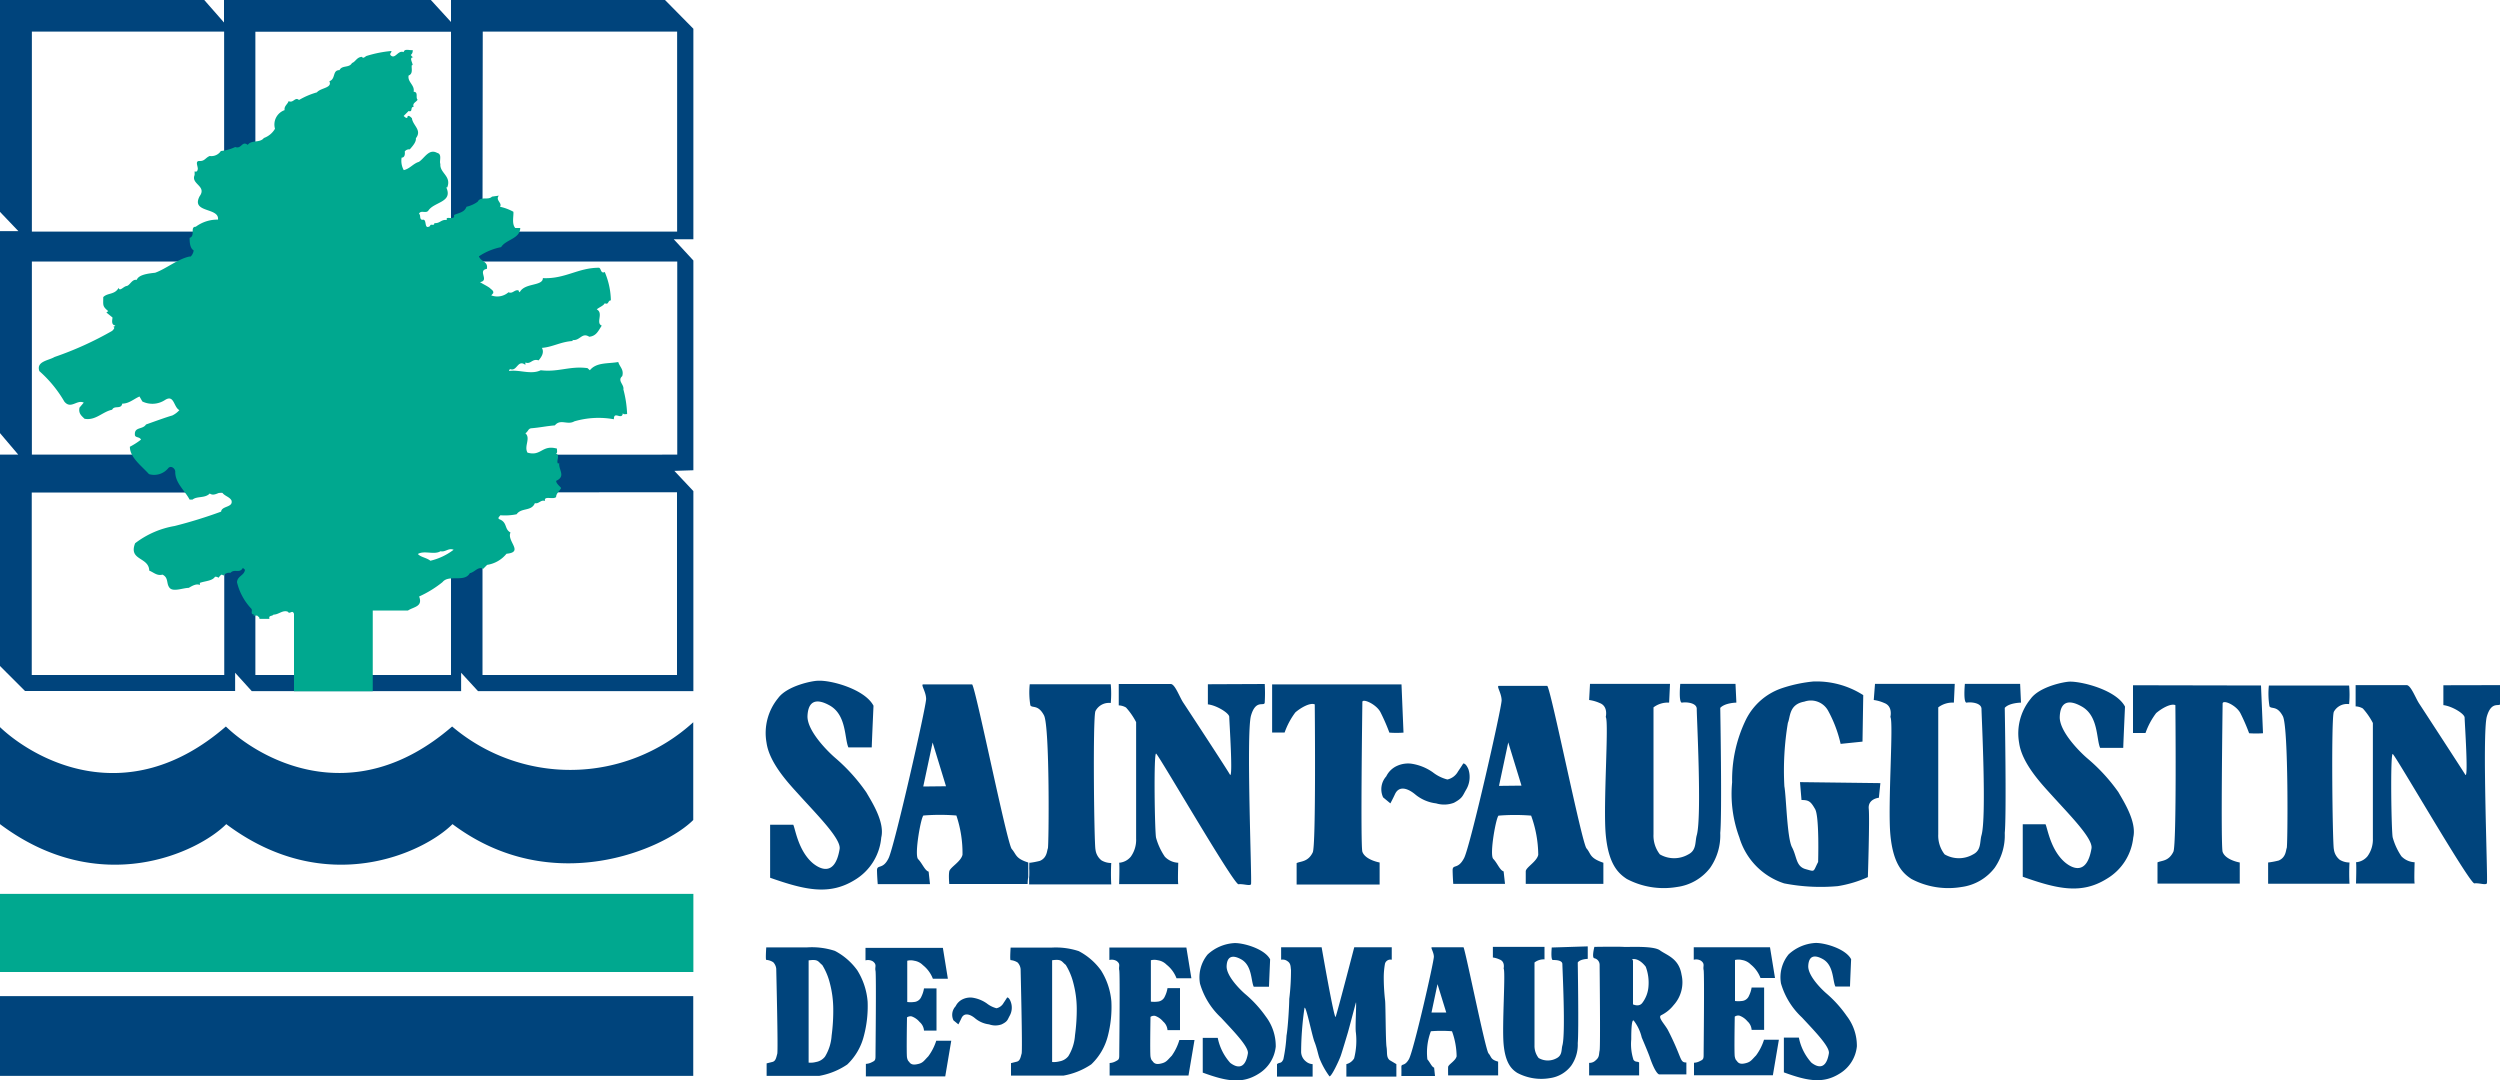 <svg id="Layer_1" data-name="Layer 1" xmlns="http://www.w3.org/2000/svg" viewBox="0 0 200 86.41"><title>logo_11</title><rect y="79.69" width="55.46" height="6.38" fill="#00447c"/><rect y="71.51" width="55.47" height="6.25" fill="#00a88f"/><path d="M36.17,58.12s0,0,0,0c-8.09,7-15.61,2.41-18.1,0v0C10,65.11,2.5,60.55,0,58.17c0,0,0,3.53,0,7.76,8,6,15.83,2.27,18.1,0h0c8,6,15.83,2.27,18.1,0h0c8,6,17,1.95,19.26-.33V57.78A14.6,14.6,0,0,1,36.17,58.12Z" fill="#00447c"/><path d="M55.47,37.62V20.84l-1.57-1.7c.61,0,1,0,1.57,0V2.3L53.2,0H36.08V1.76L34.47,0H17.92V1.8L16.34,0H0V16.95l1.47,1.54c-.66,0-.65,0-1.47,0V34.65l1.46,1.72H0V53.28l2,2H18.81V53.82l1.33,1.47H36.89c0-.22,0-1.22,0-1.47l1.35,1.47H55.47v-16l-1.52-1.62ZM38.62,2.53H54.17v16H38.6Zm-20.69,0v16H2.55v-16ZM18.78,41h-.84v5.16h0V54H2.54V39.4H18.78Zm17.3-4.62v7h.5v1.21h-.5V54H20.43V36.37H2.55V20.92H20.43V2.54H36.08V20.92h18.1V36.37Zm18.08,3V54H38.6V47.26h0V39.39Z" fill="#00447c"/><path d="M49.87,31.15c.08-.38-.51-.7-.09-1.06.15-.53-.21-.74-.32-1.13-.78.15-1.74,0-2.27.66L47,29.45c-1.42-.19-2.32.34-3.74.17-.79.38-1.72-.07-2.53.06,0-.06,0-.11.09-.15.55.21.59-.81,1.21-.34V29c.45.17.53-.34,1.06-.17.17-.21.49-.6.26-1,.85-.06,1.55-.51,2.5-.55l-.09-.09c.64.13.77-.64,1.38-.25.57-.06.72-.47,1-.89-.51-.21.17-1-.4-1.3.19-.17.53-.28.64-.49.34.15.23-.23.49-.23a6.07,6.07,0,0,0-.49-2.27c-.34.17-.28-.32-.47-.34-1.68,0-2.7.91-4.48.83,0,.66-1.47.36-1.85,1.13,0,0-.11-.08-.09-.15-.34-.08-.47.3-.81.15a1.36,1.36,0,0,1-1.38.25l.15-.17c.08-.21-.19-.32-.24-.4-.21-.17-.55-.32-.81-.49.79-.13-.23-.93.55-1.06.11-.62-.45-.53-.64-1a4.9,4.9,0,0,1,1.78-.74c.38-.62,1.51-.66,1.53-1.53h-.4c-.3-.34-.11-1-.15-1.3A4,4,0,0,0,40,16.54c.21-.3-.4-.53-.09-.89l-.55.08c-.32.32-.89-.06-1.15.41a2.47,2.47,0,0,1-.89.4c-.17.45-.57.47-1,.66.11.51-.72,0-.57.4-.47-.06-.53.28-1,.25,0,.28-.34,0-.34.23-.55.36-.19-.64-.64-.49-.25-.09-.08-.36-.25-.49.15-.32.53,0,.74-.24.45-.72,2-.66,1.44-1.87h.08c.36-.91-.62-1.15-.55-1.87-.11-.23.17-.79-.26-.89-.66-.36-1,.42-1.46.72-.45.13-.72.55-1.21.66a1.53,1.53,0,0,1-.17-1c.25,0,.28-.28.25-.49a.43.43,0,0,1,.4-.17c.23-.26.53-.6.49-.89.51-.66-.24-1-.32-1.61-.11-.09-.19-.21-.34-.17v.08c-.08.17-.21,0-.32-.08l.4-.4c.36.13.11-.36.4-.32-.11-.32.17-.36.32-.58-.19-.17.09-.62-.32-.64.11-.53-.51-.78-.4-1.3.4-.15.19-.64.26-.83h.06c0-.23-.32-.61.08-.64-.13,0-.15-.1-.23-.17a.41.41,0,0,0,.15-.4c-.23.06-.64-.15-.72.17-.47-.19-.68.64-1.06.23-.06-.15.11-.19.08-.32a9.4,9.4,0,0,0-2,.4c-.11.06-.26.23-.34.08V4.55c-.42,0-.53.4-.81.49-.23.42-.79.15-1,.57-.59,0-.28.7-.81.89.25.55-.68.51-1,.89A6.12,6.12,0,0,0,23.92,8c-.32-.28-.45.28-.83.09-.08.25-.38.4-.32.72A1.22,1.22,0,0,0,22,10.3a1.68,1.68,0,0,1-.89.74c-.32.42-1,.13-1.29.55-.47-.36-.49.36-1,.17a3.47,3.47,0,0,1-1.15.32.91.91,0,0,1-.89.4c-.34.13-.4.42-.81.4s-.11.45-.15.66-.13.21-.25.17V14c-.32.74,1,.87.4,1.7-.72,1.36,1.59.87,1.47,1.87a2.89,2.89,0,0,0-1.78.57c-.49,0,0,.72-.49.89,0,.27,0,.81.32,1,0,.19-.21.57-.32.49-.93.19-1.91,1-2.76,1.3-.55.06-1.32.15-1.47.57-.38-.08-.55.45-.81.49s-.55.47-.64.15c-.32.57-.89.38-1.23.74,0,.66-.08.72.4,1.12L8.51,25,9,25.4c0,.15-.15.59.23.64,0,0-.09.11-.17.09l.08.08c0,.13-.11.17-.15.25a26.64,26.64,0,0,1-4.63,2.1c-.45.28-1.49.34-1.21,1.13a9.8,9.8,0,0,1,2,2.44c.53.64,1-.19,1.55.08l-.34.4c-.1.47.17.66.4.89.89.17,1.44-.57,2.21-.72.17-.38.72,0,.81-.49.55,0,.93-.38,1.38-.57l.23.4A1.84,1.84,0,0,0,13.2,32c.74-.47.68.57,1.15.81a1.82,1.82,0,0,1-.57.43c-.47.13-1.4.47-2.1.72-.26.42-.93.17-.89.81,0,.27.38.15.49.4a5.74,5.74,0,0,1-.89.57c0,.85.91,1.51,1.53,2.19a1.45,1.45,0,0,0,1.55-.49c.23-.23.57.06.55.32,0,.89.76,1.47,1.15,2.21h.23c.36-.3,1-.09,1.38-.49.36.26.72-.15,1-.08.15.27.59.34.74.64.15.57-.79.42-.83.89a37.29,37.29,0,0,1-3.72,1.15,7.17,7.17,0,0,0-3.16,1.38c-.55,1.4,1.1,1.08,1.13,2.19.34.13.62.44,1.06.32.51.25.28.72.57,1.06s1.08,0,1.53,0c.28-.17.62-.36.89-.23v-.17c.4-.15,1-.15,1.21-.49.09,0,.21,0,.26.09l.23-.25c.09,0,.13,0,.17.08a.58.58,0,0,1,.57-.23c.34-.36.74.08,1-.4l.17.15c-.06.47-.61.49-.64,1a4.65,4.65,0,0,0,1.13,2.1c.17.17-.13.45.25.49l-.08.08h.32c.06.08.21.13.17.26h.81c-.1-.3.21-.19.32-.34.42,0,.74-.4,1.15-.23.15.25.36-.21.49.17V55.3h6.3l0-6.46h2.82c.45-.3,1.21-.3.89-1.12a8.62,8.62,0,0,0,1.87-1.15c.51-.64,1.76.06,2.19-.72.38-.06.66-.57,1.06-.34l.32-.32a2.47,2.47,0,0,0,1.55-.89c1.42-.13,0-1,.32-1.7-.51-.27-.23-.81-.89-1.06-.17-.09,0-.21.08-.32a4.6,4.6,0,0,0,1.3-.08c.38-.55,1.19-.21,1.46-.89.32.09.47-.3.81-.17-.11-.46.66-.08.89-.32,0-.3.3-.49.4-.72-.15-.19-.38-.34-.4-.57.81-.38.17-.87.25-1.46l-.09.09c-.19-.21.19-.68-.17-.81.15-.08.06-.27.08-.4-1.21-.34-1.25.64-2.36.32-.3-.51.28-1.15-.17-1.55.23-.13.21-.38.49-.4.7-.06,1.17-.17,1.87-.23.45-.55,1,0,1.55-.32a6.89,6.89,0,0,1,3.17-.17c0-.72.64.13.72-.49.06.15.23.06.34.08A8.94,8.94,0,0,0,49.87,31.15ZM34.43,44.86c-.31-.25-.77-.28-1-.54.51-.31,1.3.09,1.81-.22.4.09.63-.29,1.05-.12A4.91,4.91,0,0,1,34.43,44.86Z" fill="#00a88f"/><path d="M69.3,63.38a14.44,14.44,0,0,0-2.46-2.73c-.59-.5-2.3-2.19-2.24-3.39s.71-1.42,1.78-.82c1.35.76,1.17,2.62,1.49,3.35h1.87c0-.23.14-3.33.14-3.33-.68-1.31-3.37-2.06-4.44-2-.47,0-2.48.41-3.19,1.39a4.4,4.4,0,0,0-.93,3.55c.22,1.64,1.79,3.29,2.57,4.15,1.48,1.64,3.41,3.56,3.28,4.37-.38,2.3-1.64,1.55-2.14,1.14-1.18-1-1.41-2.78-1.57-3.08H61.61c0,.57,0,4.24,0,4.24,2.84,1,4.76,1.42,6.78.17A4.39,4.39,0,0,0,70.5,67C70.8,65.77,69.74,64.14,69.3,63.38Z" fill="#00447c"/><path d="M80.94,67.92c-.38-.44-2.87-12.83-3.17-13.17H73.86c-.23,0,.22.57.23,1.16s-2.53,11.77-3,12.74-.94.46-.93,1,.06,1.08.06,1.08h4.18l-.11-1c-.3-.08-.51-.66-.84-1s.26-3.54.44-3.49a16.51,16.51,0,0,1,2.62,0A9.43,9.43,0,0,1,77,68.38c-.13.57-1,1-1.06,1.34s0,.94,0,1h6.27c0-.07,0-.29.05-.55V69C81.23,68.68,81.32,68.36,80.94,67.92Zm-7.08-5,.75-3.52,1.07,3.5Z" fill="#00447c"/><path d="M88.86,56.24a8.3,8.3,0,0,0,0-1.5H82.38a6.23,6.23,0,0,0,.05,1.69c.16.24.62-.09,1.09.8s.39,10.47.31,10.64-.05.75-.64,1a6.2,6.2,0,0,1-.86.16c.11,0,.05.67,0,1.17v.55s6.58,0,6.57,0a15.9,15.9,0,0,1,0-1.71,1.54,1.54,0,0,1-.78-.21,1.28,1.28,0,0,1-.48-.86c-.11-.37-.23-10.7,0-11.09A1.21,1.21,0,0,1,88.86,56.24Z" fill="#00447c"/><path d="M82.33,69v1.17C82.38,69.72,82.44,69.09,82.33,69Z" fill="#00447c"/><path d="M96.63,54.74v1.61c.69.07,1.71.7,1.71,1s.32,5.09.05,4.61-3.43-5.3-3.73-5.75-.66-1.49-1-1.49H89.5v1.71a1.27,1.27,0,0,1,.58.17,5.52,5.52,0,0,1,.81,1.17v9.32a2.31,2.31,0,0,1-.43,1.45,1.34,1.34,0,0,1-.93.48c.05.16,0,1.71,0,1.71h4.73c-.05-.21,0-1.71,0-1.71a1.58,1.58,0,0,1-1.07-.48,5.15,5.15,0,0,1-.7-1.5c-.11-.32-.21-6.86,0-6.75s6.22,10.5,6.59,10.45.91.16,1,0-.4-12.1,0-13.49,1.1-.65,1.1-1.08a13.28,13.28,0,0,0,0-1.45Z" fill="#00447c"/><path d="M110.45,57a15.69,15.69,0,0,1,.7,1.61,7.82,7.82,0,0,0,1.13,0l-.16-3.86H101.77V58.6h1a6,6,0,0,1,.86-1.61c.44-.38,1.18-.8,1.55-.64,0,0,.11,11.29-.16,11.84-.38.79-1,.7-1.29.86v1.71h6.64V69s-1.15-.2-1.38-.86c-.16-.47,0-12,0-12C109.05,55.87,110.13,56.35,110.45,57Z" fill="#00447c"/><path d="M117.27,63.21a2,2,0,0,0,.21-1.65c-.21-.53-.42-.48-.42-.48s-.16.26-.42.64a1.29,1.29,0,0,1-.85.64,3.18,3.18,0,0,1-1.17-.58,4,4,0,0,0-1.75-.69,2.13,2.13,0,0,0-1.06.16,1.76,1.76,0,0,0-.91.86,1.54,1.54,0,0,0-.25,1.68l.58.48s.19-.35.37-.74c.32-.69,1-.48,1.59,0a3.2,3.2,0,0,0,1.7.74,2.2,2.2,0,0,0,1.43-.05C117,63.85,117,63.68,117.27,63.21Z" fill="#00447c"/><path d="M126.92,67.87c-.38-.44-2.84-12.71-3.14-13h-3.87c-.22,0,.21.57.22,1.15s-2.5,11.65-3,12.62-.93.45-.92,1,.05,1.07.05,1.07h4.14l-.11-1c-.3-.08-.5-.66-.83-1s.26-3.51.44-3.46a16.11,16.11,0,0,1,2.59,0,9.38,9.38,0,0,1,.57,3.14c-.13.56-1,1-1,1.32s0,.93,0,1h6.21l0-1.69C127.13,68.63,127.3,68.31,126.92,67.87Zm-7-5,.74-3.48,1.06,3.46Z" fill="#00447c"/><path d="M138.91,56.21l-.07-1.5h-4.42s-.15,1.56.15,1.5,1.18,0,1.17.51.42,8.64,0,10.1c-.15.52,0,1.19-.67,1.53a2.27,2.27,0,0,1-2.28,0,2.43,2.43,0,0,1-.51-1.6V56.59a1.89,1.89,0,0,1,1.25-.38l.07-1.5h-6.4L127.13,56a3.06,3.06,0,0,1,.84.24c.71.26.49,1.12.49,1.12.27.38-.22,7.06,0,9.42s1,3.09,1.69,3.54a6.33,6.33,0,0,0,4,.64,4,4,0,0,0,2.66-1.53,4.56,4.56,0,0,0,.81-2.8c.15-1.47,0-10,0-10C138,56.22,138.91,56.21,138.91,56.21Z" fill="#00447c"/><path d="M144.12,64c.59,0,.74.12,1.09.73s.24,4.23.24,4.23c-.42.8-.21.79-1,.57s-.69-1-1.09-1.75-.46-4.07-.61-4.87a23.18,23.18,0,0,1,.28-5.08c.21-.49.08-1.48,1.32-1.7a1.57,1.57,0,0,1,1.9.73,10.16,10.16,0,0,1,1,2.65l1.75-.18.06-3.72a6.94,6.94,0,0,0-4-1.09,11.31,11.31,0,0,0-2.55.55,5,5,0,0,0-2.84,2.51,11,11,0,0,0-1.1,5,10,10,0,0,0,.58,4.42,5.51,5.51,0,0,0,3.58,3.67,15.25,15.25,0,0,0,4.3.22,9.54,9.54,0,0,0,2.4-.72s.15-4.67.07-5.47.81-.88.81-.88l.12-1.17L144,62.57Z" fill="#00447c"/><path d="M161.68,56.21l-.07-1.5h-4.42s-.15,1.56.15,1.5,1.18,0,1.18.51.42,8.64,0,10.1c-.15.52,0,1.19-.67,1.53a2.27,2.27,0,0,1-2.28,0,2.43,2.43,0,0,1-.51-1.6V56.59a1.89,1.89,0,0,1,1.25-.38l.07-1.5H150L149.9,56a3.08,3.08,0,0,1,.84.24c.71.26.49,1.12.49,1.12.27.38-.22,7.06,0,9.42s1,3.09,1.69,3.54a6.33,6.33,0,0,0,4,.64,4,4,0,0,0,2.65-1.53,4.55,4.55,0,0,0,.81-2.8c.15-1.47,0-10,0-10C160.73,56.22,161.68,56.21,161.68,56.21Z" fill="#00447c"/><path d="M167,60.68c-.58-.49-2.27-2.16-2.22-3.35s.7-1.41,1.76-.81c1.34.75,1.16,2.6,1.47,3.31h1.85c0-.23.14-3.3.14-3.3-.67-1.3-3.34-2-4.39-2-.46,0-2.46.4-3.16,1.38a4.35,4.35,0,0,0-.92,3.52c.22,1.62,1.77,3.26,2.54,4.11,1.46,1.62,3.38,3.53,3.25,4.33-.38,2.27-1.62,1.54-2.12,1.12-1.17-1-1.4-2.75-1.56-3.05h-1.82c0,.56,0,4.2,0,4.2,2.81,1,4.71,1.41,6.71.17A4.36,4.36,0,0,0,170.66,67c.29-1.26-.76-2.87-1.19-3.63A14.34,14.34,0,0,0,167,60.68Z" fill="#00447c"/><path d="M187.93,56.33a8.29,8.29,0,0,0,0-1.49h-6.42a6.16,6.16,0,0,0,.05,1.67c.16.24.61-.09,1.07.79s.39,10.36.31,10.54-.05.74-.64,1a6.32,6.32,0,0,1-.85.16v1.7s6.52,0,6.51,0a15.74,15.74,0,0,1,0-1.7,1.52,1.52,0,0,1-.77-.21,1.27,1.27,0,0,1-.48-.85c-.11-.37-.23-10.59,0-11A1.2,1.2,0,0,1,187.93,56.33Z" fill="#00447c"/><path d="M170.64,54.82v3.82h1a5.89,5.89,0,0,1,.85-1.59c.43-.37,1.17-.8,1.54-.64,0,0,.11,11.18-.16,11.73-.38.78-.94.69-1.27.85v1.7h6.58V69s-1.14-.19-1.37-.85c-.16-.46,0-11.88,0-11.88.05-.32,1.11.16,1.43.8a15.49,15.49,0,0,1,.69,1.59,7.88,7.88,0,0,0,1.11,0l-.16-3.82Z" fill="#00447c"/><path d="M195.47,54.82v1.59c.69.08,1.7.69,1.7,1s.32,5,.05,4.56-3.4-5.25-3.69-5.69-.66-1.47-1-1.47h-4.08v1.7a1.25,1.25,0,0,1,.58.17,5.56,5.56,0,0,1,.8,1.16v9.23a2.29,2.29,0,0,1-.43,1.43,1.32,1.32,0,0,1-.92.48c.05.16,0,1.7,0,1.7h4.69c-.05-.21,0-1.7,0-1.7a1.57,1.57,0,0,1-1.06-.48,5.14,5.14,0,0,1-.69-1.49c-.11-.32-.21-6.79,0-6.69s6.16,10.4,6.53,10.35.9.16,1,0-.4-12,0-13.36,1.09-.65,1.09-1.07a12.67,12.67,0,0,0,0-1.43Z" fill="#00447c"/><path d="M69.41,80.13a5.55,5.55,0,0,0-.83-2.51,5.16,5.16,0,0,0-1.79-1.55,5.94,5.94,0,0,0-2.21-.28H61.3s-.07,1,0,1a1.2,1.2,0,0,1,.56.19.89.89,0,0,1,.24.53c0,.24.16,6.53.08,6.8s-.11.56-.37.64l-.48.12v1c.08,0,3.84,0,4.21,0a5.82,5.82,0,0,0,2.24-.91,4.76,4.76,0,0,0,1.33-2.29A9.25,9.25,0,0,0,69.41,80.13Zm-2.88,2.72A3.69,3.69,0,0,1,66,84.53a1.16,1.16,0,0,1-.72.43,1.74,1.74,0,0,1-.59.05V76.83c.8-.11.74.1,1.09.37a5.12,5.12,0,0,1,.61,1.46,8.26,8.26,0,0,1,.27,2A15.18,15.18,0,0,1,66.53,82.85Z" fill="#00447c"/><path d="M74.26,84.51c-.32.32-.41.51-.77.6s-.61.09-.77-.18c0,0-.11-.05-.16-.34s0-3.2,0-3.2a.5.5,0,0,1,.37-.08,1.48,1.48,0,0,1,.64.45,1,1,0,0,1,.35.69h1V79.07h-1a2.3,2.3,0,0,1-.21.66.68.68,0,0,1-.59.43,2.11,2.11,0,0,1-.54,0v-3.3a1.14,1.14,0,0,1,.56,0,1.22,1.22,0,0,1,.69.35,2.55,2.55,0,0,1,.8,1.09h1.2l-.4-2.47H69.24v1a.76.76,0,0,1,.59.08c.35.27.14.43.21.75s0,6.51,0,6.85-.08.36-.32.48a1.1,1.1,0,0,1-.45.12v1h6.35l.48-2.85h-1.2A4.28,4.28,0,0,1,74.26,84.51Z" fill="#00447c"/><path d="M80.85,80.12c-.14-.36-.28-.32-.28-.32s-.11.18-.28.43a.86.86,0,0,1-.57.43,2.13,2.13,0,0,1-.78-.39,2.7,2.7,0,0,0-1.17-.46,1.42,1.42,0,0,0-.71.11,1.19,1.19,0,0,0-.61.58,1,1,0,0,0-.17,1.13l.39.32s.13-.24.25-.5c.21-.46.68-.32,1.07,0a2.15,2.15,0,0,0,1.14.5,1.48,1.48,0,0,0,1,0c.49-.24.46-.36.64-.68A1.34,1.34,0,0,0,80.85,80.12Z" fill="#00447c"/><path d="M88.91,80.12a5.51,5.51,0,0,0-.83-2.49,5.11,5.11,0,0,0-1.78-1.54,5.88,5.88,0,0,0-2.2-.28H80.85s-.07,1,0,1a1.23,1.23,0,0,1,.56.19.9.9,0,0,1,.24.53c0,.24.16,6.5.08,6.76s-.11.56-.37.64l-.48.12v1c.08,0,3.82,0,4.19,0a5.78,5.78,0,0,0,2.23-.9,4.74,4.74,0,0,0,1.33-2.28A9.23,9.23,0,0,0,88.91,80.12ZM86,82.82a3.66,3.66,0,0,1-.53,1.67,1.15,1.15,0,0,1-.72.42,1.75,1.75,0,0,1-.58.05V76.82c.79-.11.74.1,1.09.37a5.14,5.14,0,0,1,.61,1.46,8.17,8.17,0,0,1,.27,2A15.23,15.23,0,0,1,86,82.82Z" fill="#00447c"/><path d="M119.08,84.27c-.25-.29-1.85-8.27-2-8.49h-2.52c-.15,0,.14.37.15.75s-1.63,7.58-2,8.21-.61.29-.6.64,0,.7,0,.7h2.69l-.07-.67c-.19-.05-.33-.43-.54-.66a4.79,4.79,0,0,1,.28-2.25,10.87,10.87,0,0,1,1.69,0,6.09,6.09,0,0,1,.37,2c-.08.37-.67.66-.68.86s0,.61,0,.67h4l0-1.1C119.22,84.76,119.33,84.55,119.08,84.27ZM114.52,81l.48-2.27L115.7,81Z" fill="#00447c"/><line x1="115.7" y1="81.02" x2="115" y2="78.77" fill="#00447c"/><path d="M124.14,75.8s-.1,1,.09,1,.76,0,.76.33.27,5.57,0,6.51c-.09.33,0,.76-.43,1a1.46,1.46,0,0,1-1.47,0,1.56,1.56,0,0,1-.33-1V77a1.21,1.21,0,0,1,.8-.25l0-1h-4.13l0,.85a1.88,1.88,0,0,1,.54.16c.46.17.32.72.32.72.17.25-.14,4.55,0,6.07s.65,2,1.09,2.28a4.09,4.09,0,0,0,2.61.42,2.57,2.57,0,0,0,1.71-1,2.93,2.93,0,0,0,.52-1.8c.09-.95,0-6.45,0-6.45.19-.28.8-.29.8-.29l0-1Z" fill="#00447c"/><path d="M93.74,84.46c-.32.32-.41.5-.77.6s-.61.09-.77-.18c0,0-.11-.05-.16-.35s0-3.18,0-3.18a.49.49,0,0,1,.37-.08,1.49,1.49,0,0,1,.64.45,1,1,0,0,1,.35.69h1V79.05h-1a2.29,2.29,0,0,1-.21.66.68.68,0,0,1-.58.42,2.12,2.12,0,0,1-.54,0V76.82a1.14,1.14,0,0,1,.56,0,1.23,1.23,0,0,1,.69.35,2.54,2.54,0,0,1,.8,1.09h1.19l-.4-2.46H88.75v1a.76.76,0,0,1,.58.08c.35.26.14.42.21.74s0,6.48,0,6.82-.08.35-.32.48a1.1,1.1,0,0,1-.45.12v1h6.31l.48-2.84H94.35A4.23,4.23,0,0,1,93.74,84.46Z" fill="#00447c"/><path d="M99.6,79.51c-.38-.33-1.5-1.43-1.47-2.22s.47-.93,1.17-.54c.88.5.77,1.72,1,2.19h1.22c0-.15.09-2.19.09-2.19-.44-.86-2.21-1.35-2.91-1.3a3.44,3.44,0,0,0-2.09.91A2.88,2.88,0,0,0,96,78.69a6,6,0,0,0,1.68,2.72c1,1.08,2.24,2.34,2.15,2.87-.25,1.5-1.08,1-1.41.75a4.22,4.22,0,0,1-1-2h-1.2c0,.37,0,2.78,0,2.78,1.86.68,3.12.93,4.44.11a2.89,2.89,0,0,0,1.4-2.19,3.91,3.91,0,0,0-.79-2.4A9.45,9.45,0,0,0,99.6,79.51Z" fill="#00447c"/><path d="M110.92,83.74c-.07-.47-.07-3.29-.11-3.68a16.38,16.38,0,0,1-.11-1.86,6.21,6.21,0,0,1,.1-1.11.45.45,0,0,1,.54-.31v-1h-3s-1.38,5.32-1.49,5.57-1.12-5.57-1.12-5.57h-3.24v1a.62.62,0,0,1,.5.11c.29.18.25.46.29.71a18.74,18.74,0,0,1-.14,2.32c0,.53-.11,2.36-.22,2.93a12.67,12.67,0,0,1-.25,1.89c-.18.39-.29.21-.51.39v1l2.85,0v-1a.88.88,0,0,1-.53-.21,1,1,0,0,1-.39-.75,25.09,25.09,0,0,1,.27-3.54c.12-.21.61,2.25.8,2.72s.3,1.05.39,1.29a6.35,6.35,0,0,0,.81,1.47c.18,0,.79-1.33.9-1.65s.47-1.52.57-1.86.57-2.14.64-2.39-.07,2,0,2.39a5.75,5.75,0,0,1-.14,2.07,1,1,0,0,1-.62.46l0,1h4v-1l-.54-.32C110.88,84.56,111,84.2,110.92,83.74Z" fill="#00447c"/><path d="M140.48,84.44c-.32.32-.41.5-.77.6s-.61.09-.77-.18c0,0-.11-.05-.16-.35s0-3.18,0-3.18a.49.49,0,0,1,.37-.08,1.48,1.48,0,0,1,.64.45,1,1,0,0,1,.34.69h1V79h-1a2.31,2.31,0,0,1-.21.66.67.67,0,0,1-.58.42,2.13,2.13,0,0,1-.54,0V76.8a1.16,1.16,0,0,1,.56,0,1.24,1.24,0,0,1,.69.35,2.54,2.54,0,0,1,.79,1.09H142l-.4-2.46H135.5v1a.75.75,0,0,1,.58.08c.34.26.14.42.21.74s0,6.48,0,6.82-.08.36-.32.48a1.08,1.08,0,0,1-.45.12v1h6.31l.48-2.84h-1.19A4.23,4.23,0,0,1,140.48,84.44Z" fill="#00447c"/><path d="M147.74,81.28a9.53,9.53,0,0,0-1.61-1.79c-.39-.33-1.51-1.43-1.47-2.22s.47-.93,1.17-.54c.88.5.77,1.72,1,2.19H148c0-.15.09-2.18.09-2.18-.44-.86-2.21-1.35-2.91-1.3a3.45,3.45,0,0,0-2.09.91,2.89,2.89,0,0,0-.61,2.33,6,6,0,0,0,1.68,2.72c1,1.08,2.24,2.34,2.15,2.87-.25,1.5-1.07,1-1.4.74a4.22,4.22,0,0,1-1-2h-1.2c0,.37,0,2.78,0,2.78,1.86.68,3.12.93,4.44.11a2.88,2.88,0,0,0,1.4-2.19A3.91,3.91,0,0,0,147.74,81.28Z" fill="#00447c"/><path d="M134.33,84.38a20.94,20.94,0,0,0-.91-2c-.28-.49-.81-1-.53-1.16a2.89,2.89,0,0,0,1-.81,2.71,2.71,0,0,0,.63-2.45c-.21-1.3-1.19-1.54-1.72-1.93s-2.49-.25-2.94-.28-2.31,0-2.31,0-.23.88,0,.91a.54.54,0,0,1,.42.53c0,.26.07,6.53,0,6.85s0,.52-.31.78a.7.7,0,0,1-.53.21v1h4V85c-.14-.11-.28,0-.45-.21a4.1,4.1,0,0,1-.18-1.64c0-.37,0-1.72.21-1.49a3.59,3.59,0,0,1,.63,1.34s.5,1.17.63,1.54c.48,1.41.76,1.41.76,1.41h2.18V85C134.58,85,134.53,84.87,134.33,84.38Zm-3-4.09c-.25.27-.69.06-.69.06v-3.5l-.07-.11c.45-.1.88.32,1.09.6a3.62,3.62,0,0,1,.22,1.55A2.47,2.47,0,0,1,131.34,80.29Z" fill="#00447c"/></svg>